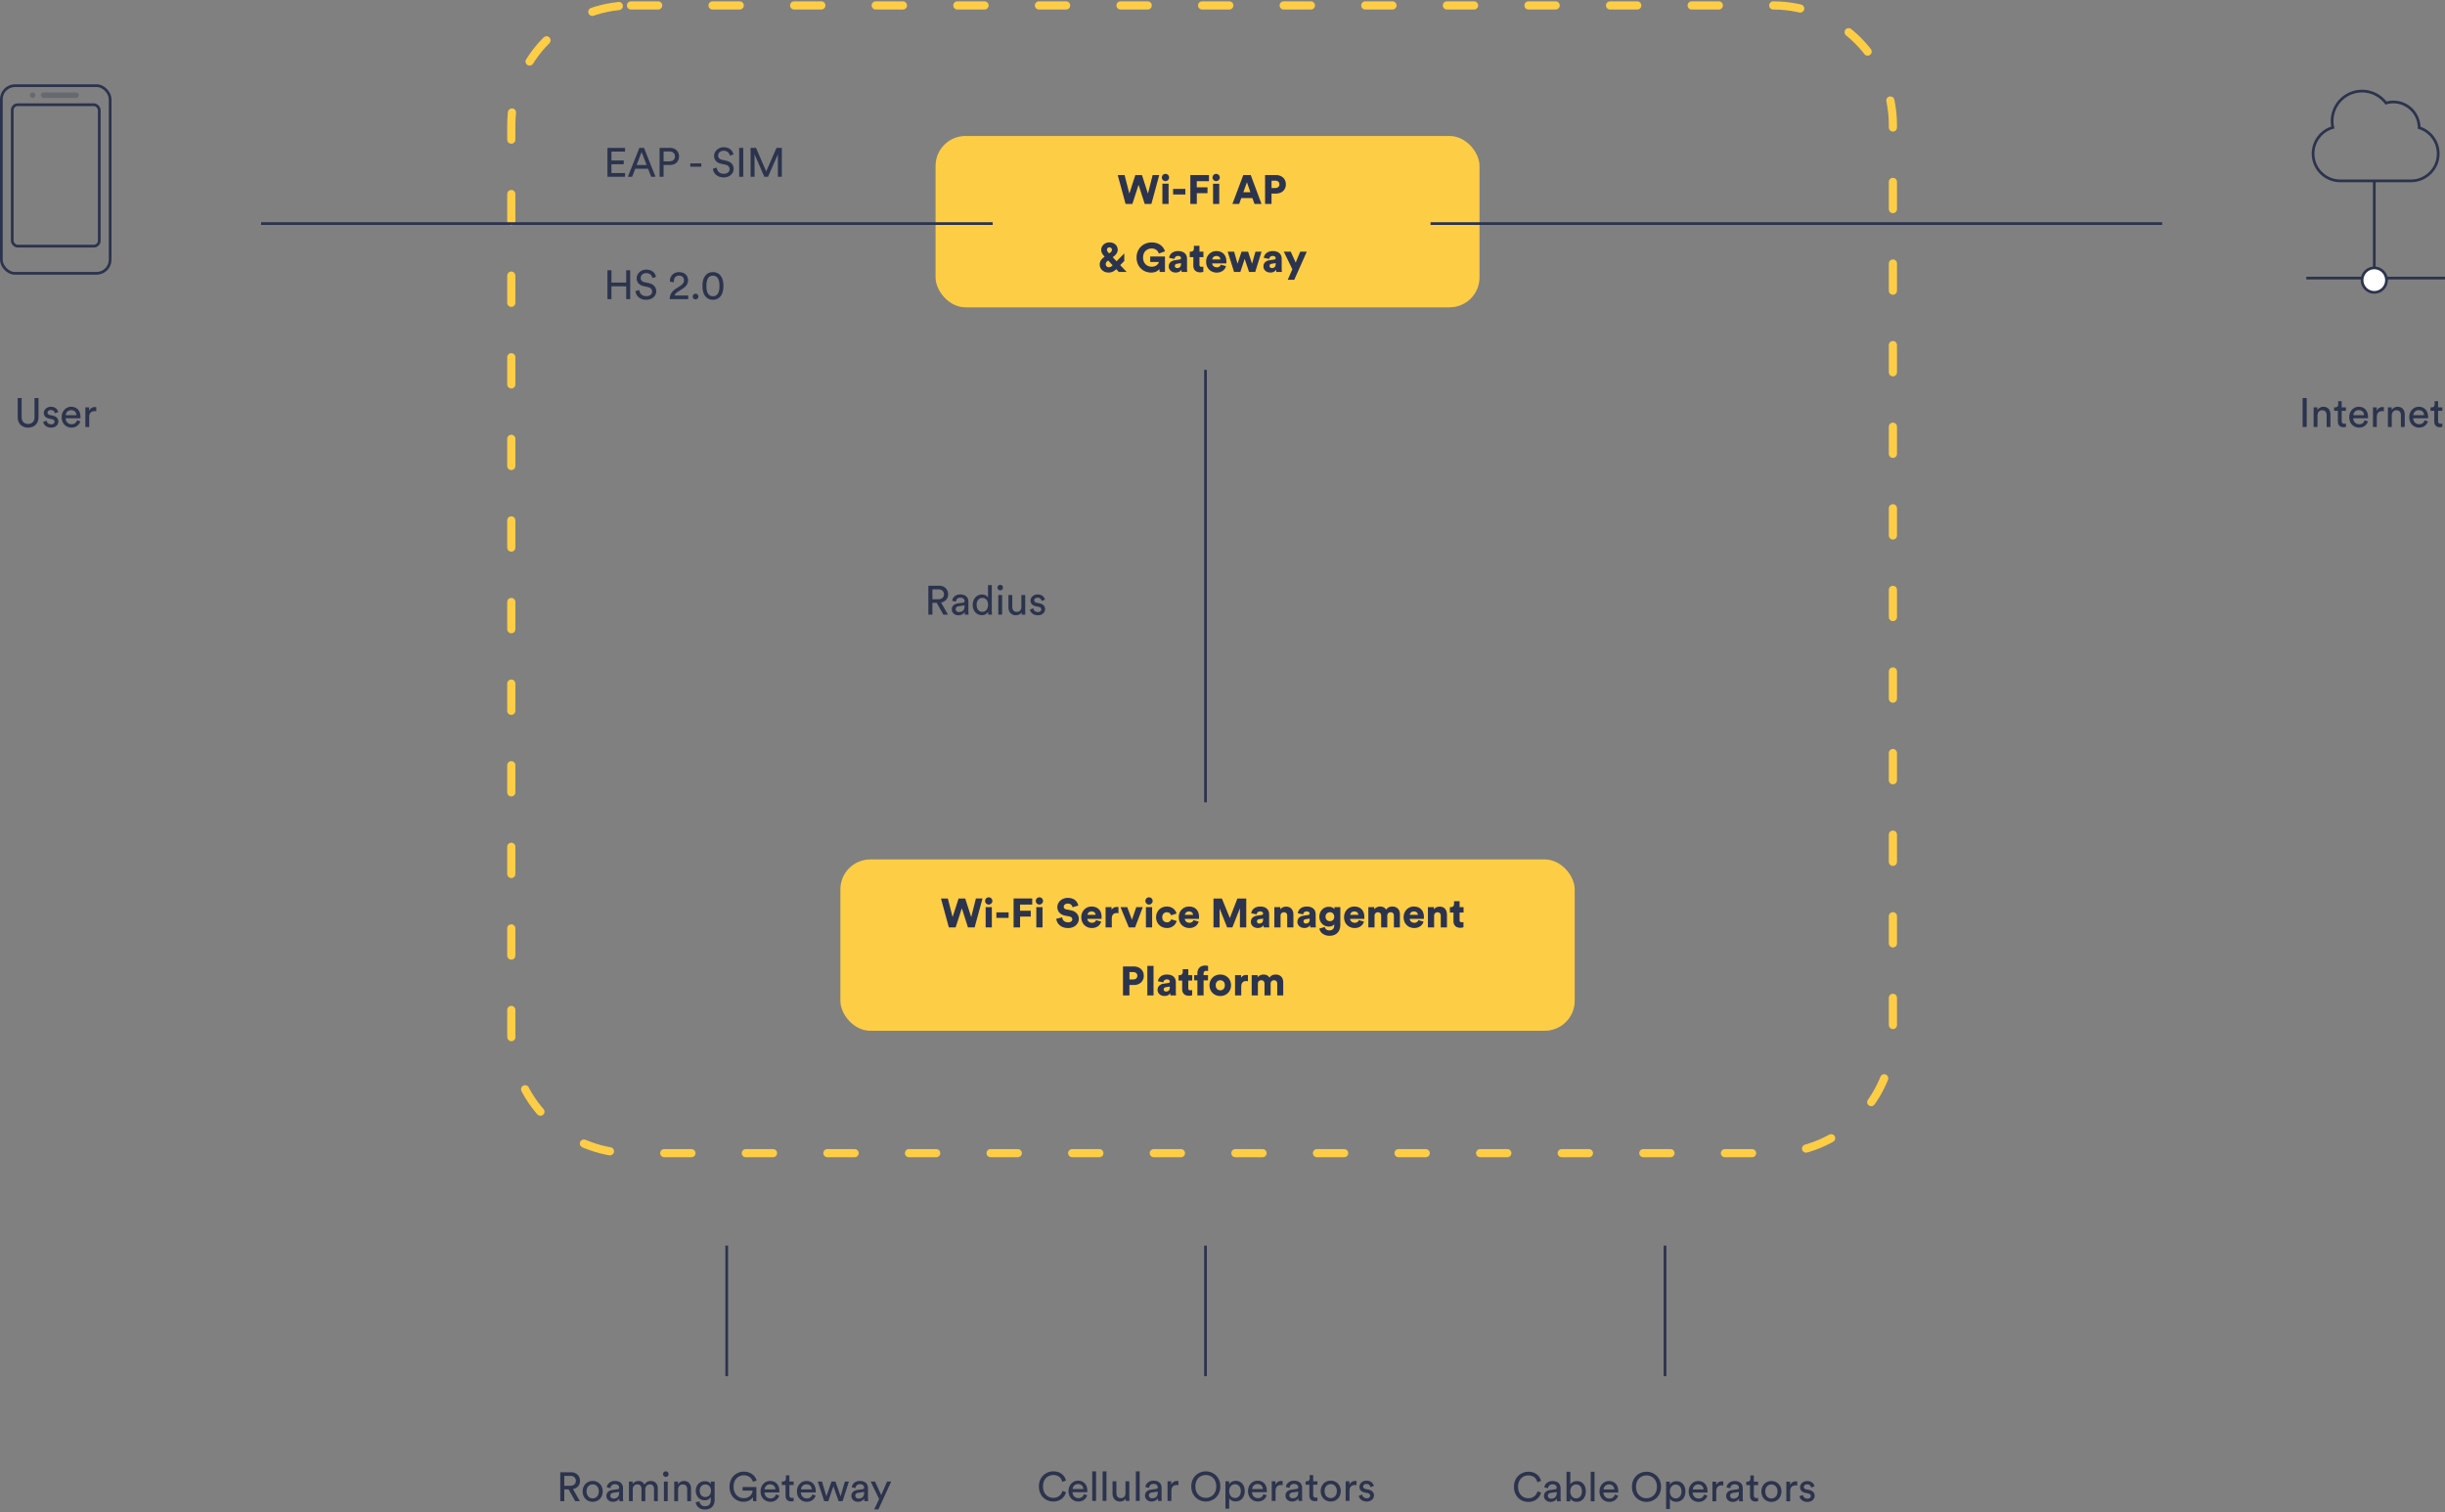 <svg xmlns="http://www.w3.org/2000/svg" width="899" height="556" viewBox="0 0 899 556">
    <rect x="0" y="0" width="899" height="556" fill="#808080" stroke="none"/>
    <g fill="none" fill-rule="evenodd" transform="translate(1 2)">
        <rect width="270" height="63" x="308" y="314" fill="#FECD46" fill-rule="nonzero" rx="11"/>
        <rect width="200" height="63" x="343" y="48" fill="#FECD46" fill-rule="nonzero" rx="11"/>
        <path fill="#2C334D" d="M228.815 63h-6.465V52.365h6.465v1.365h-4.995V57h4.53v1.38h-4.53v3.255h4.995V63zm9.615 0l-1.155-2.97h-4.71L231.44 63h-1.575l4.23-10.635h1.695L240.02 63h-1.59zm-3.525-9.105l-1.815 4.77h3.66l-1.845-4.77zm8.085 3.435h2.13c1.275 0 2.055-.705 2.055-1.8 0-1.125-.78-1.845-2.055-1.845h-2.13v3.645zm2.4 1.32h-2.4V63h-1.47V52.365h3.87c1.965 0 3.285 1.365 3.285 3.15 0 1.8-1.32 3.135-3.285 3.135zm11.475.66H252.8v-1.23h4.065v1.23zm11.805-4.53l-1.32.465c-.12-.765-.765-1.815-2.25-1.815-1.2 0-2.055.78-2.055 1.77 0 .765.465 1.35 1.365 1.545l1.59.345c1.77.39 2.76 1.5 2.76 2.985 0 1.65-1.41 3.15-3.675 3.15-2.565 0-3.78-1.65-3.975-3.165l1.41-.45c.105 1.185.945 2.28 2.55 2.28 1.47 0 2.19-.765 2.19-1.695 0-.765-.525-1.425-1.59-1.65l-1.515-.33c-1.515-.33-2.595-1.32-2.595-2.91 0-1.665 1.545-3.165 3.51-3.165 2.4 0 3.36 1.485 3.6 2.64zm3.615 8.22h-1.5V52.365h1.5V63zm14.19 0h-1.455v-8.28L281.39 63h-1.35l-3.6-8.28V63h-1.455V52.365h1.995l3.75 8.655 3.78-8.655h1.965V63zM230.72 108h-1.47v-4.725h-5.43V108h-1.47V97.365h1.47v4.545h5.43v-4.545h1.47V108zm9.48-8.22l-1.32.465c-.12-.765-.765-1.815-2.25-1.815-1.2 0-2.055.78-2.055 1.77 0 .765.465 1.35 1.365 1.545l1.59.345c1.77.39 2.76 1.5 2.76 2.985 0 1.65-1.41 3.15-3.675 3.15-2.565 0-3.78-1.65-3.975-3.165l1.41-.45c.105 1.185.945 2.28 2.55 2.28 1.47 0 2.19-.765 2.19-1.695 0-.765-.525-1.425-1.59-1.65l-1.515-.33c-1.515-.33-2.595-1.32-2.595-2.91 0-1.665 1.545-3.165 3.51-3.165 2.4 0 3.36 1.485 3.6 2.64zm6.63 1.995l-1.47-.18c-.015-.135-.015-.27-.015-.39 0-1.665 1.23-3.15 3.36-3.15 2.085 0 3.285 1.365 3.285 2.985 0 1.275-.72 2.295-1.83 3l-1.92 1.23c-.555.36-1.05.765-1.185 1.365h4.995V108h-6.81c.03-1.59.66-2.805 2.31-3.87l1.62-1.05c.915-.585 1.335-1.275 1.335-2.025 0-.885-.6-1.71-1.83-1.71-1.275 0-1.875.885-1.875 1.995 0 .135.015.285.03.435zm6.87 5.265c0-.585.45-1.05 1.035-1.05s1.05.465 1.05 1.05a1.03 1.03 0 0 1-1.05 1.035c-.585 0-1.035-.45-1.035-1.035zm5.04-3.9c0 1.485.27 2.535.855 3.15.375.39.855.63 1.545.63s1.17-.24 1.545-.63c.585-.615.855-1.665.855-3.15 0-1.485-.27-2.535-.855-3.15-.375-.39-.855-.63-1.545-.63s-1.17.24-1.545.63c-.585.615-.855 1.665-.855 3.15zm-1.455 0c0-1.335.225-2.565.87-3.525.63-.945 1.605-1.56 2.985-1.56s2.355.615 2.985 1.56c.645.96.87 2.19.87 3.525s-.225 2.565-.87 3.525c-.63.945-1.605 1.56-2.985 1.56s-2.355-.615-2.985-1.56c-.645-.96-.87-2.19-.87-3.525z"/>
        <g fill="#2C334D">
            <path d="M421.087 69.19l1.725-6.825h2.43L422.348 73h-2.445l-2.265-7.05-2.28 7.05h-2.49l-2.895-10.635h2.52l1.755 6.81 2.205-6.81h2.43l2.205 6.825zm7.59 3.81h-2.28v-7.455h2.28V73zm-2.475-9.735c0-.735.6-1.335 1.32-1.335.75 0 1.35.6 1.35 1.335s-.6 1.335-1.35 1.335c-.72 0-1.32-.6-1.32-1.335zm8.64 6.24h-4.5V67.45h4.5v2.055zM439.057 73h-2.385V62.365h6.855v2.25h-4.484v2.25h3.945v2.16h-3.93V73zm8.25 0h-2.28v-7.455h2.28V73zm-2.475-9.735c0-.735.6-1.335 1.32-1.335.75 0 1.35.6 1.35 1.335s-.6 1.335-1.35 1.335c-.72 0-1.32-.6-1.32-1.335zM460.268 73l-.766-2.16h-4.11l-.765 2.16h-2.49l4.005-10.635h2.745L462.847 73h-2.58zm-2.79-7.995l-1.306 3.675h2.58l-1.275-3.675zm9.06 2.13h1.38c.9 0 1.514-.525 1.514-1.35 0-.855-.615-1.365-1.515-1.365h-1.38v2.715zm1.62 2.04h-1.636V73h-2.37V62.365h4.005c2.16 0 3.645 1.425 3.645 3.405 0 2.01-1.485 3.405-3.645 3.405zM410.391 98l-.96-1.035c-.735.75-1.665 1.245-2.79 1.245-2.1 0-3.285-1.455-3.285-2.925 0-1.305.675-2.07 1.815-2.895l-.15-.165c-.51-.555-1.11-1.32-1.11-2.28 0-1.815 1.53-2.82 3.015-2.82 1.755 0 3.045 1.125 3.045 2.73 0 1.065-.72 1.89-1.5 2.46l-.345.255 1.425 1.5 2.835-2.895v2.79l-1.5 1.515 2.385 2.52h-2.88zm-3.69-1.74c.525 0 .975-.255 1.41-.705l-1.65-1.77-.075.06c-.495.36-.825.735-.825 1.32 0 .555.45 1.095 1.14 1.095zm-.675-6.39c0 .42.285.765.54 1.035l.255.27.42-.3c.435-.315.615-.675.615-1.02 0-.51-.405-.9-.93-.9-.45 0-.9.285-.9.915zM427.342 98h-1.92l-.15-1.08c-.465.675-1.47 1.305-2.985 1.305-2.955 0-5.385-2.175-5.385-5.535 0-3.345 2.535-5.55 5.535-5.55 3.045 0 4.455 1.8 4.92 3.285l-2.28.795c-.165-.66-.87-1.86-2.64-1.86-1.44 0-3.135.96-3.135 3.33 0 2.22 1.47 3.375 3.195 3.375 1.755 0 2.49-1.14 2.625-1.74h-3.195v-2.01h5.415V98zm1.395-2.055c0-1.32.975-2.07 2.205-2.25l1.755-.27c.405-.06.54-.255.54-.51 0-.435-.375-.81-1.095-.81-.795 0-1.23.54-1.275 1.095l-1.98-.405c.09-1.065 1.08-2.475 3.27-2.475 2.415 0 3.3 1.35 3.3 2.88v3.645c0 .585.075 1.08.09 1.155h-2.055c-.015-.06-.075-.33-.075-.84-.39.63-1.11 1.05-2.1 1.05-1.635 0-2.58-1.08-2.58-2.265zm3.135.615c.675 0 1.365-.33 1.365-1.485v-.33l-1.41.225c-.48.075-.84.3-.84.825 0 .39.255.765.885.765zm8.16-8.19v2.175h1.455v1.995h-1.455v2.79c0 .615.33.78.825.78.24 0 .465-.045.6-.075v1.89c-.09.045-.465.21-1.185.21-1.545 0-2.49-.915-2.49-2.4V92.54h-1.32v-1.995h.375c.78 0 1.155-.525 1.155-1.215v-.96h2.04zm4.71 5.01h2.985c-.03-.57-.42-1.26-1.5-1.26-.96 0-1.44.705-1.485 1.26zm3.15 1.935l1.905.54c-.36 1.29-1.545 2.37-3.435 2.37-2.055 0-3.885-1.47-3.885-3.975 0-2.4 1.785-3.93 3.72-3.93 2.31 0 3.735 1.425 3.735 3.825 0 .315-.03.66-.045.705h-5.19c.045.84.81 1.44 1.695 1.44.825 0 1.29-.39 1.5-.975zm7.605-4.77h2.415l1.455 4.425 1.245-4.425h2.235L460.537 98h-2.264l-1.62-4.815-1.59 4.815h-2.31l-2.34-7.455h2.37l1.245 4.41 1.47-4.41zm8.055 5.4c0-1.32.975-2.07 2.205-2.25l1.755-.27c.405-.06.54-.255.54-.51 0-.435-.375-.81-1.095-.81-.795 0-1.23.54-1.275 1.095l-1.98-.405c.09-1.065 1.08-2.475 3.27-2.475 2.415 0 3.3 1.35 3.3 2.88v3.645c0 .585.075 1.08.09 1.155h-2.055c-.015-.06-.075-.33-.075-.84-.39.63-1.11 1.05-2.1 1.05-1.635 0-2.58-1.08-2.58-2.265zm3.135.615c.675 0 1.365-.33 1.365-1.485v-.33l-1.41.225c-.48.075-.84.3-.84.825 0 .39.255.765.885.765zm8.205 4.305h-2.4l1.695-3.87-3.135-6.45h2.55l1.815 3.99 1.65-3.99h2.415l-4.59 10.32zM356.103 335.19l1.725-6.825h2.43L357.363 339h-2.445l-2.265-7.05-2.28 7.05h-2.49l-2.895-10.635h2.52l1.755 6.81 2.205-6.81h2.43l2.205 6.825zm7.59 3.81h-2.28v-7.455h2.28V339zm-2.475-9.735c0-.735.6-1.335 1.32-1.335.75 0 1.35.6 1.35 1.335s-.6 1.335-1.35 1.335c-.72 0-1.32-.6-1.32-1.335zm8.64 6.24h-4.5v-2.055h4.5v2.055zm4.214 3.495h-2.385v-10.635h6.855v2.25h-4.485v2.25h3.945v2.16h-3.93V339zm8.25 0h-2.28v-7.455h2.28V339zm-2.475-9.735c0-.735.6-1.335 1.32-1.335.75 0 1.35.6 1.35 1.335s-.6 1.335-1.35 1.335c-.72 0-1.32-.6-1.32-1.335zm15.63 1.71l-2.13.6c-.075-.495-.48-1.335-1.77-1.335-.885 0-1.455.555-1.455 1.14 0 .51.315.885 1.05 1.02l1.425.27c2.025.375 3.075 1.68 3.075 3.195 0 1.665-1.395 3.36-3.93 3.36-2.94 0-4.2-1.905-4.35-3.405l2.175-.525c.09.975.75 1.83 2.205 1.83.93 0 1.5-.45 1.5-1.11 0-.54-.435-.93-1.14-1.065l-1.455-.27c-1.8-.345-2.895-1.545-2.895-3.12 0-2.01 1.77-3.42 3.81-3.42 2.655 0 3.66 1.59 3.885 2.835zm3.375 3.405h2.985c-.03-.57-.42-1.26-1.5-1.26-.96 0-1.44.705-1.485 1.26zm3.15 1.935l1.905.54c-.36 1.29-1.545 2.37-3.435 2.37-2.055 0-3.885-1.47-3.885-3.975 0-2.4 1.785-3.93 3.72-3.93 2.31 0 3.735 1.425 3.735 3.825 0 .315-.03.66-.045.705h-5.19c.045.84.81 1.44 1.695 1.44.825 0 1.29-.39 1.5-.975zm8.25-4.77v2.25a3.094 3.094 0 0 0-.72-.075c-.915 0-1.74.54-1.74 2.025V339h-2.28v-7.455h2.205v1.005c.39-.84 1.335-1.08 1.935-1.08.225 0 .45.03.6.075zm8.94 0L416.357 339h-2.295l-3.06-7.455h2.475l1.725 4.635 1.59-4.635h2.4zm3.435 7.455h-2.28v-7.455h2.28V339zm-2.475-9.735c0-.735.6-1.335 1.32-1.335.75 0 1.35.6 1.35 1.335s-.6 1.335-1.35 1.335c-.72 0-1.32-.6-1.32-1.335zm7.905 4.155c-.945 0-1.71.66-1.71 1.86 0 1.185.795 1.845 1.74 1.845.885 0 1.38-.555 1.545-1.11l2.01.615c-.33 1.305-1.56 2.595-3.555 2.595-2.22 0-4.005-1.635-4.005-3.945 0-2.325 1.74-3.96 3.93-3.96 2.055 0 3.255 1.26 3.585 2.595l-2.04.615c-.165-.57-.615-1.11-1.5-1.11zm6.63.96h2.985c-.03-.57-.42-1.26-1.5-1.26-.96 0-1.44.705-1.485 1.26zm3.15 1.935l1.905.54c-.36 1.29-1.545 2.37-3.435 2.37-2.055 0-3.885-1.47-3.885-3.975 0-2.4 1.785-3.93 3.72-3.93 2.31 0 3.735 1.425 3.735 3.825 0 .315-.03.66-.045.705h-5.19c.045.84.81 1.44 1.695 1.44.825 0 1.29-.39 1.5-.975zM457.232 339h-2.325v-7.05l-2.775 7.05h-1.92l-2.775-6.96V339h-2.25v-10.635h3.09l2.925 7.185 2.775-7.185h3.255V339zm1.695-2.055c0-1.32.975-2.07 2.205-2.25l1.755-.27c.405-.06.54-.255.54-.51 0-.435-.375-.81-1.095-.81-.795 0-1.23.54-1.275 1.095l-1.98-.405c.09-1.065 1.08-2.475 3.27-2.475 2.415 0 3.3 1.35 3.3 2.88v3.645c0 .585.075 1.08.09 1.155h-2.055c-.015-.06-.075-.33-.075-.84-.39.63-1.11 1.05-2.1 1.05-1.635 0-2.58-1.08-2.58-2.265zm3.135.615c.675 0 1.365-.33 1.365-1.485v-.33l-1.41.225c-.48.075-.84.3-.84.825 0 .39.255.765.885.765zm7.785-2.835V339h-2.28v-7.455h2.205v.855c.405-.705 1.32-1.05 2.085-1.05 1.875 0 2.715 1.335 2.715 2.97V339h-2.28v-4.29c0-.735-.39-1.29-1.215-1.29-.75 0-1.23.555-1.23 1.305zm6.195 2.22c0-1.32.975-2.07 2.205-2.25l1.755-.27c.405-.06.54-.255.54-.51 0-.435-.375-.81-1.095-.81-.795 0-1.23.54-1.275 1.095l-1.98-.405c.09-1.065 1.08-2.475 3.27-2.475 2.415 0 3.3 1.35 3.3 2.88v3.645c0 .585.075 1.08.09 1.155h-2.055c-.015-.06-.075-.33-.075-.84-.39.63-1.11 1.05-2.1 1.05-1.635 0-2.58-1.08-2.58-2.265zm3.135.615c.675 0 1.365-.33 1.365-1.485v-.33l-1.41.225c-.48.075-.84.3-.84.825 0 .39.255.765.885.765zm4.935 1.86l2.01-.57c.15.72.75 1.245 1.605 1.245 1.14 0 1.845-.555 1.845-1.905v-.345c-.27.405-.915.84-1.995.84-1.98 0-3.465-1.56-3.465-3.63 0-1.965 1.425-3.645 3.465-3.645 1.215 0 1.86.54 2.07.93v-.795h2.175v6.525c0 2.145-1.2 4.005-3.99 4.005-2.145 0-3.51-1.32-3.72-2.655zm3.885-2.715c.93 0 1.59-.63 1.59-1.65s-.735-1.65-1.59-1.65c-.855 0-1.605.63-1.605 1.65s.69 1.65 1.605 1.65zm7.47-2.325h2.985c-.03-.57-.42-1.26-1.5-1.26-.96 0-1.44.705-1.485 1.26zm3.15 1.935l1.905.54c-.36 1.29-1.545 2.37-3.435 2.37-2.055 0-3.885-1.47-3.885-3.975 0-2.4 1.785-3.93 3.72-3.93 2.31 0 3.735 1.425 3.735 3.825 0 .315-.03.66-.045.705h-5.19c.045.84.81 1.44 1.695 1.44.825 0 1.29-.39 1.5-.975zm5.79 2.685h-2.28v-7.455h2.175v.855c.375-.66 1.335-1.08 2.145-1.08 1.065 0 1.83.435 2.205 1.17.585-.84 1.305-1.17 2.31-1.17 1.41 0 2.76.825 2.76 2.85V339h-2.205v-4.32c0-.705-.375-1.26-1.185-1.26s-1.245.615-1.245 1.275V339h-2.25v-4.32c0-.705-.375-1.26-1.2-1.26-.795 0-1.23.615-1.23 1.29V339zm12.96-4.62h2.985c-.03-.57-.42-1.26-1.5-1.26-.96 0-1.44.705-1.485 1.26zm3.15 1.935l1.905.54c-.36 1.29-1.545 2.37-3.435 2.37-2.055 0-3.885-1.47-3.885-3.975 0-2.4 1.785-3.93 3.72-3.93 2.31 0 3.735 1.425 3.735 3.825 0 .315-.03.66-.045.705h-5.19c.045.84.81 1.44 1.695 1.44.825 0 1.29-.39 1.5-.975zm5.79-1.59V339h-2.28v-7.455h2.205v.855c.405-.705 1.32-1.05 2.085-1.05 1.875 0 2.715 1.335 2.715 2.97V339h-2.28v-4.29c0-.735-.39-1.29-1.215-1.29-.75 0-1.23.555-1.23 1.305zm9.375-5.355v2.175h1.455v1.995h-1.455v2.79c0 .615.33.78.825.78.24 0 .465-.045.6-.075v1.89c-.09.045-.464.21-1.184.21-1.546 0-2.49-.915-2.49-2.4v-3.195h-1.32v-1.995h.374c.78 0 1.155-.525 1.155-1.215v-.96h2.04zm-121.387 28.765h1.38c.9 0 1.515-.525 1.515-1.35 0-.855-.615-1.365-1.515-1.365h-1.38v2.715zm1.62 2.04h-1.635V364h-2.37v-10.635h4.005c2.16 0 3.645 1.425 3.645 3.405 0 2.01-1.485 3.405-3.645 3.405zm7.23 3.825h-2.28v-10.86h2.28V364zm1.485-2.055c0-1.32.975-2.07 2.205-2.25l1.755-.27c.405-.06.54-.255.54-.51 0-.435-.375-.81-1.095-.81-.795 0-1.23.54-1.275 1.095l-1.98-.405c.09-1.065 1.08-2.475 3.27-2.475 2.415 0 3.3 1.35 3.3 2.88v3.645c0 .585.075 1.08.09 1.155h-2.055c-.015-.06-.075-.33-.075-.84-.39.63-1.11 1.05-2.1 1.05-1.635 0-2.58-1.08-2.58-2.265zm3.135.615c.675 0 1.365-.33 1.365-1.485v-.33l-1.41.225c-.48.075-.84.3-.84.825 0 .39.255.765.885.765zm8.16-8.19v2.175h1.455v1.995h-1.455v2.79c0 .615.33.78.825.78.24 0 .465-.045.6-.075v1.89c-.09.045-.465.21-1.185.21-1.545 0-2.49-.915-2.49-2.4v-3.195h-1.32v-1.995h.375c.78 0 1.155-.525 1.155-1.215v-.96h2.04zm7.245 4.095h-1.62V364h-2.28v-5.535h-1.185v-1.92h1.185v-.645c0-1.71 1.035-2.88 2.85-2.88.465 0 .87.06 1.08.165v1.86a2.558 2.558 0 0 0-.675-.075c-.405 0-.975.18-.975 1.005v.57h1.62v1.92zm4.515 3.66c.87 0 1.68-.6 1.68-1.86 0-1.26-.81-1.845-1.68-1.845-.855 0-1.68.585-1.68 1.845 0 1.245.825 1.86 1.68 1.86zm0-5.805c2.235 0 3.96 1.635 3.96 3.945 0 2.31-1.725 3.96-3.96 3.96-2.22 0-3.96-1.65-3.96-3.96s1.74-3.945 3.96-3.945zm10.17.225v2.25a3.094 3.094 0 0 0-.72-.075c-.915 0-1.74.54-1.74 2.025V364h-2.28v-7.455h2.205v1.005c.39-.84 1.335-1.08 1.935-1.08.225 0 .45.03.6.075zm3.66 7.455h-2.28v-7.455h2.175v.855c.375-.66 1.335-1.08 2.145-1.08 1.065 0 1.83.435 2.205 1.17.585-.84 1.305-1.17 2.31-1.17 1.41 0 2.76.825 2.76 2.85V364h-2.205v-4.32c0-.705-.375-1.26-1.185-1.26s-1.245.615-1.245 1.275V364h-2.25v-4.32c0-.705-.375-1.26-1.2-1.26-.795 0-1.23.615-1.23 1.29V364z"/>
        </g>
        <path fill="#2C334D" d="M345.855 224l-2.43-4.35h-1.59V224h-1.485v-10.635h4.005c2.01 0 3.255 1.41 3.255 3.165 0 1.53-.975 2.715-2.58 3.015l2.535 4.455h-1.71zm-4.02-5.67h2.25c1.2 0 2.01-.705 2.01-1.8 0-1.125-.81-1.845-2.01-1.845h-2.25v3.645zm7.125 3.735c0-1.29.945-2.01 2.19-2.19l1.95-.285c.435-.06.555-.285.555-.54 0-.705-.465-1.29-1.56-1.29-.99 0-1.545.615-1.635 1.455l-1.35-.315c.15-1.38 1.395-2.34 2.955-2.34 2.16 0 3 1.23 3 2.64v3.615c0 .63.06 1.005.09 1.185h-1.38c-.03-.18-.075-.45-.075-.975-.315.51-1.035 1.2-2.325 1.2-1.47 0-2.415-1.02-2.415-2.16zm2.61.975c1.155 0 2.085-.555 2.085-2.13v-.33l-2.205.33c-.6.09-1.05.435-1.05 1.08 0 .54.45 1.05 1.17 1.05zm6.525-2.67c0 1.485.765 2.58 2.115 2.58 1.29 0 2.085-1.125 2.085-2.61 0-1.485-.78-2.505-2.07-2.505-1.29 0-2.13 1.05-2.13 2.535zm4.215 2.655v-.12c-.345.69-1.11 1.29-2.235 1.29-2.115 0-3.42-1.68-3.42-3.825 0-2.04 1.38-3.78 3.42-3.78 1.275 0 1.965.63 2.205 1.215v-4.665h1.395v9.525c0 .69.06 1.215.075 1.335h-1.365a6.043 6.043 0 0 1-.075-.975zm5.16.975h-1.395v-7.215h1.395V224zm-1.71-9.945c0-.57.45-1.02 1.005-1.02.57 0 1.02.45 1.02 1.02 0 .555-.45 1.005-1.02 1.005-.555 0-1.005-.45-1.005-1.005zm8.865 9.075c-.39.75-1.29 1.095-2.13 1.095-1.68 0-2.7-1.26-2.7-2.895v-4.545h1.41v4.335c0 .99.45 1.86 1.635 1.86 1.14 0 1.71-.75 1.71-1.845v-4.35h1.41v5.88c0 .57.045 1.08.075 1.335h-1.35c-.03-.165-.06-.57-.06-.87zm3.06-1.005l1.275-.45c.09.75.66 1.35 1.68 1.35.795 0 1.23-.45 1.23-.96 0-.45-.33-.795-.93-.93l-1.23-.27c-1.125-.24-1.8-1.005-1.8-2.025 0-1.23 1.155-2.28 2.565-2.28 1.98 0 2.595 1.29 2.745 1.935l-1.245.465c-.06-.375-.36-1.2-1.5-1.2-.72 0-1.2.465-1.2.96 0 .435.27.75.825.87l1.17.255c1.305.285 1.995 1.08 1.995 2.145 0 1.02-.855 2.235-2.64 2.235-1.98 0-2.82-1.275-2.94-2.1z"/>
        <path fill-rule="nonzero" stroke="#2C334D" stroke-linecap="square" d="M442.25 292.5v-158M442.25 503.5v-47M266.208 503.5v-47M611.208 503.5v-47"/>
        <path fill="#2C334D" d="M210.505 549.965l-2.43-4.35h-1.59v4.35H205V539.33h4.005c2.01 0 3.255 1.41 3.255 3.165 0 1.53-.975 2.715-2.58 3.015l2.535 4.455h-1.71zm-4.02-5.67h2.25c1.2 0 2.01-.705 2.01-1.8 0-1.125-.81-1.845-2.01-1.845h-2.25v3.645zm10.44 4.635c1.2 0 2.25-.9 2.25-2.58 0-1.665-1.05-2.565-2.25-2.565s-2.25.9-2.25 2.565c0 1.68 1.05 2.58 2.25 2.58zm0-6.405c2.16 0 3.69 1.635 3.69 3.825 0 2.205-1.53 3.84-3.69 3.84s-3.69-1.635-3.69-3.84c0-2.19 1.53-3.825 3.69-3.825zm5.04 5.505c0-1.29.945-2.01 2.19-2.19l1.95-.285c.435-.06.555-.285.555-.54 0-.705-.465-1.29-1.56-1.29-.99 0-1.545.615-1.635 1.455l-1.35-.315c.15-1.38 1.395-2.34 2.955-2.34 2.16 0 3 1.23 3 2.64v3.615c0 .63.06 1.005.09 1.185h-1.38c-.03-.18-.075-.45-.075-.975-.315.51-1.035 1.2-2.325 1.2-1.47 0-2.415-1.02-2.415-2.16zm2.61.975c1.155 0 2.085-.555 2.085-2.13v-.33l-2.205.33c-.6.09-1.05.435-1.05 1.08 0 .54.45 1.05 1.17 1.05zm7.08.96h-1.395v-7.215h1.35v.96c.45-.795 1.35-1.17 2.19-1.17.9 0 1.77.435 2.16 1.365.57-1.035 1.5-1.365 2.415-1.365 1.26 0 2.49.855 2.49 2.745v4.68h-1.395v-4.53c0-.945-.465-1.65-1.53-1.65-.99 0-1.665.78-1.665 1.815v4.365h-1.41v-4.53c0-.93-.45-1.65-1.53-1.65-1.005 0-1.68.75-1.68 1.83v4.35zm12.855 0h-1.395v-7.215h1.395v7.215zm-1.71-9.945c0-.57.45-1.02 1.005-1.02.57 0 1.02.45 1.02 1.02 0 .555-.45 1.005-1.02 1.005-.555 0-1.005-.45-1.005-1.005zm5.52 5.775v4.17h-1.41v-7.215h1.38v1.035c.525-.9 1.38-1.245 2.22-1.245 1.725 0 2.58 1.245 2.58 2.85v4.575h-1.41v-4.335c0-1.005-.42-1.815-1.68-1.815-1.11 0-1.68.885-1.68 1.98zm6.495 4.56l1.365-.315c.105 1.005.87 1.77 1.965 1.77 1.515 0 2.205-.78 2.205-2.34v-1.035c-.345.66-1.125 1.185-2.205 1.185-1.92 0-3.315-1.455-3.315-3.495 0-1.95 1.335-3.51 3.315-3.51 1.11 0 1.86.42 2.22 1.14v-1.005h1.395v6.675c0 1.83-.9 3.615-3.615 3.615-1.8 0-3.15-1.14-3.33-2.685zm3.54-1.92c1.215 0 2.055-.915 2.055-2.31s-.84-2.31-2.055-2.31c-1.245 0-2.085.915-2.085 2.31 0 1.41.81 2.31 2.085 2.31zm18.765 1.53h-1.185l-.135-1.5c-.465.84-1.62 1.725-3.405 1.725-2.67 0-5.16-1.95-5.16-5.55 0-3.6 2.64-5.535 5.265-5.535 2.31 0 4.095 1.29 4.71 3.21l-1.335.57c-.48-1.53-1.725-2.43-3.375-2.43-1.905 0-3.765 1.365-3.765 4.185 0 2.82 1.8 4.215 3.705 4.215 2.37 0 3.225-1.68 3.285-2.775h-3.69v-1.32h5.085v5.205zm3.03-4.35h3.945c-.03-1.035-.705-1.845-1.98-1.845-1.185 0-1.905.915-1.965 1.845zm4.155 1.875l1.215.42c-.405 1.275-1.56 2.28-3.24 2.28-1.935 0-3.63-1.41-3.63-3.855 0-2.265 1.635-3.81 3.45-3.81 2.22 0 3.465 1.53 3.465 3.78 0 .18-.015.36-.03.45h-5.43c.03 1.29.96 2.19 2.175 2.19 1.17 0 1.755-.645 2.025-1.455zm4.95-7.02v2.28h1.56v1.275h-1.56v3.75c0 .66.27.99 1.005.99.18 0 .435-.03.555-.06v1.2c-.12.045-.48.135-.96.135-1.23 0-2.01-.75-2.01-2.055v-3.96h-1.38v-1.275h.39c.78 0 1.11-.48 1.11-1.11v-1.17h1.29zm4.275 5.145h3.945c-.03-1.035-.705-1.845-1.98-1.845-1.185 0-1.905.915-1.965 1.845zm4.155 1.875l1.215.42c-.405 1.275-1.56 2.28-3.24 2.28-1.935 0-3.63-1.41-3.63-3.855 0-2.265 1.635-3.81 3.45-3.81 2.22 0 3.465 1.53 3.465 3.78 0 .18-.015.36-.03.45h-5.43c.03 1.29.96 2.19 2.175 2.19 1.17 0 1.755-.645 2.025-1.455zm7.05-4.74h1.455l1.875 5.43 1.59-5.43h1.485l-2.34 7.215h-1.455l-1.92-5.49-1.875 5.49h-1.485l-2.37-7.215h1.545l1.62 5.43 1.875-5.43zm7.305 5.28c0-1.29.945-2.01 2.19-2.19l1.95-.285c.435-.06.555-.285.555-.54 0-.705-.465-1.29-1.56-1.29-.99 0-1.545.615-1.635 1.455l-1.35-.315c.15-1.38 1.395-2.34 2.955-2.34 2.16 0 3 1.23 3 2.64v3.615c0 .63.06 1.005.09 1.185h-1.38c-.03-.18-.075-.45-.075-.975-.315.51-1.035 1.2-2.325 1.2-1.47 0-2.415-1.02-2.415-2.16zm2.61.975c1.155 0 2.085-.555 2.085-2.13v-.33l-2.205.33c-.6.09-1.05.435-1.05 1.08 0 .54.45 1.05 1.17 1.05zm7.335 3.975h-1.545l1.8-3.81-3.105-6.42h1.62l2.25 4.98 2.16-4.98h1.515l-4.695 10.23zM386.28 550.085c-2.745 0-5.28-1.995-5.28-5.55 0-3.555 2.64-5.535 5.28-5.535 2.43 0 4.14 1.32 4.68 3.375l-1.365.48c-.405-1.605-1.575-2.505-3.315-2.505-1.935 0-3.78 1.41-3.78 4.185 0 2.775 1.845 4.2 3.78 4.2 1.815 0 2.955-1.095 3.39-2.55l1.305.48c-.57 1.995-2.25 3.42-4.695 3.42zm7.11-4.575h3.945c-.03-1.035-.705-1.845-1.98-1.845-1.185 0-1.905.915-1.965 1.845zm4.155 1.875l1.215.42c-.405 1.275-1.56 2.28-3.24 2.28-1.935 0-3.63-1.41-3.63-3.855 0-2.265 1.635-3.81 3.45-3.81 2.22 0 3.465 1.53 3.465 3.78 0 .18-.015.36-.03.45h-5.43c.03 1.29.96 2.19 2.175 2.19 1.17 0 1.755-.645 2.025-1.455zm4.47 2.475h-1.41V539h1.41v10.86zm3.81 0h-1.41V539h1.41v10.86zm7.08-.87c-.39.75-1.29 1.095-2.13 1.095-1.68 0-2.7-1.26-2.7-2.895v-4.545h1.41v4.335c0 .99.45 1.86 1.635 1.86 1.14 0 1.71-.75 1.71-1.845v-4.35h1.41v5.88c0 .57.045 1.08.075 1.335h-1.35c-.03-.165-.06-.57-.06-.87zm5.145.87h-1.41V539h1.41v10.86zm1.95-1.935c0-1.29.945-2.01 2.19-2.19l1.95-.285c.435-.06.555-.285.555-.54 0-.705-.465-1.29-1.56-1.29-.99 0-1.545.615-1.635 1.455l-1.35-.315c.15-1.38 1.395-2.34 2.955-2.34 2.16 0 3 1.23 3 2.64v3.615c0 .63.06 1.005.09 1.185h-1.38c-.03-.18-.075-.45-.075-.975-.315.51-1.035 1.2-2.325 1.2-1.47 0-2.415-1.02-2.415-2.16zm2.61.975c1.155 0 2.085-.555 2.085-2.13v-.33l-2.205.33c-.6.09-1.05.435-1.05 1.08 0 .54.45 1.05 1.17 1.05zm9.69-6.33v1.5a4.4 4.4 0 0 0-.615-.045c-1.185 0-1.98.63-1.98 2.22v3.615h-1.41v-7.215h1.38v1.26c.525-1.11 1.425-1.38 2.16-1.38.195 0 .39.03.465.045zm6.225 1.965c0 2.775 1.86 4.2 3.84 4.2 1.98 0 3.84-1.425 3.84-4.2 0-2.775-1.86-4.185-3.84-4.185-1.98 0-3.84 1.41-3.84 4.185zm-1.5 0c0-3.555 2.67-5.535 5.34-5.535s5.34 1.98 5.34 5.535-2.67 5.55-5.34 5.55-5.34-1.995-5.34-5.55zm13.95 8.175h-1.395v-10.065h1.365v1.125c.39-.72 1.245-1.29 2.415-1.29 2.16 0 3.315 1.665 3.315 3.765 0 2.145-1.245 3.81-3.36 3.81-1.11 0-1.95-.525-2.34-1.17v3.825zm4.26-6.465c0-1.44-.81-2.52-2.13-2.52-1.29 0-2.145 1.08-2.145 2.52 0 1.485.855 2.55 2.145 2.55 1.305 0 2.13-1.065 2.13-2.55zm4.155-.735h3.945c-.03-1.035-.705-1.845-1.98-1.845-1.185 0-1.905.915-1.965 1.845zm4.155 1.875l1.215.42c-.405 1.275-1.56 2.28-3.24 2.28-1.935 0-3.63-1.41-3.63-3.855 0-2.265 1.635-3.81 3.45-3.81 2.22 0 3.465 1.53 3.465 3.78 0 .18-.015.36-.03.45h-5.43c.03 1.29.96 2.19 2.175 2.19 1.17 0 1.755-.645 2.025-1.455zm7.065-4.815v1.5a4.4 4.4 0 0 0-.615-.045c-1.185 0-1.98.63-1.98 2.22v3.615h-1.41v-7.215h1.38v1.26c.525-1.11 1.425-1.38 2.16-1.38.195 0 .39.03.465.045zm1.05 5.355c0-1.29.945-2.01 2.19-2.19l1.95-.285c.435-.06.555-.285.555-.54 0-.705-.465-1.29-1.56-1.29-.99 0-1.545.615-1.635 1.455l-1.35-.315c.15-1.38 1.395-2.34 2.955-2.34 2.16 0 3 1.23 3 2.64v3.615c0 .63.06 1.005.09 1.185h-1.38c-.03-.18-.075-.45-.075-.975-.315.51-1.035 1.2-2.325 1.2-1.47 0-2.415-1.02-2.415-2.16zm2.61.975c1.155 0 2.085-.555 2.085-2.13v-.33l-2.205.33c-.6.09-1.05.435-1.05 1.08 0 .54.45 1.05 1.17 1.05zm7.575-8.535v2.28h1.56v1.275h-1.56v3.75c0 .66.27.99 1.005.99.18 0 .435-.03.555-.06v1.2c-.12.045-.48.135-.96.135-1.23 0-2.01-.75-2.01-2.055v-3.96h-1.38v-1.275h.39c.78 0 1.11-.48 1.11-1.11v-1.17h1.29zm6.45 8.46c1.2 0 2.25-.9 2.25-2.58 0-1.665-1.05-2.565-2.25-2.565s-2.25.9-2.25 2.565c0 1.68 1.05 2.58 2.25 2.58zm0-6.405c2.16 0 3.69 1.635 3.69 3.825 0 2.205-1.53 3.84-3.69 3.84s-3.69-1.635-3.69-3.84c0-2.19 1.53-3.825 3.69-3.825zm9.495.15v1.5a4.4 4.4 0 0 0-.615-.045c-1.185 0-1.98.63-1.98 2.22v3.615h-1.41v-7.215h1.38v1.26c.525-1.11 1.425-1.38 2.16-1.38.195 0 .39.03.465.045zm.825 5.415l1.275-.45c.09.75.66 1.35 1.68 1.35.795 0 1.23-.45 1.23-.96 0-.45-.33-.795-.93-.93l-1.23-.27c-1.125-.24-1.8-1.005-1.8-2.025 0-1.23 1.155-2.28 2.565-2.28 1.98 0 2.595 1.29 2.745 1.935l-1.245.465c-.06-.375-.36-1.2-1.5-1.2-.72 0-1.2.465-1.2.96 0 .435.27.75.825.87l1.17.255c1.305.285 1.995 1.08 1.995 2.145 0 1.02-.855 2.235-2.64 2.235-1.98 0-2.82-1.275-2.94-2.1zM560.955 550.225c-2.745 0-5.28-1.995-5.28-5.55 0-3.555 2.64-5.535 5.28-5.535 2.43 0 4.14 1.32 4.68 3.375l-1.365.48c-.405-1.605-1.575-2.505-3.315-2.505-1.935 0-3.78 1.41-3.78 4.185 0 2.775 1.845 4.2 3.78 4.2 1.815 0 2.955-1.095 3.39-2.55l1.305.48c-.57 1.995-2.25 3.42-4.695 3.42zm5.745-2.16c0-1.29.945-2.01 2.19-2.19l1.95-.285c.435-.06.555-.285.555-.54 0-.705-.465-1.29-1.56-1.29-.99 0-1.545.615-1.635 1.455l-1.35-.315c.15-1.38 1.395-2.34 2.955-2.34 2.16 0 3 1.23 3 2.64v3.615c0 .63.06 1.005.09 1.185h-1.38c-.03-.18-.075-.45-.075-.975-.315.51-1.035 1.2-2.325 1.2-1.47 0-2.415-1.02-2.415-2.16zm2.61.975c1.155 0 2.085-.555 2.085-2.13v-.33l-2.205.33c-.6.09-1.05.435-1.05 1.08 0 .54.45 1.05 1.17 1.05zm7.08.96h-1.395v-10.86h1.395v4.665c.345-.645 1.185-1.23 2.385-1.23 2.19 0 3.315 1.68 3.315 3.78 0 2.145-1.215 3.84-3.36 3.84-1.065 0-1.89-.465-2.34-1.245V550zm4.26-3.645c0-1.56-.825-2.535-2.13-2.535-1.245 0-2.145.975-2.145 2.535s.9 2.58 2.145 2.58c1.29 0 2.13-1.02 2.13-2.58zM585.3 550h-1.41v-10.86h1.41V550zm3.315-4.35h3.945c-.03-1.035-.705-1.845-1.98-1.845-1.185 0-1.905.915-1.965 1.845zm4.155 1.875l1.215.42c-.405 1.275-1.56 2.28-3.24 2.28-1.935 0-3.63-1.41-3.63-3.855 0-2.265 1.635-3.81 3.45-3.81 2.22 0 3.465 1.53 3.465 3.78 0 .18-.015.36-.03.45h-5.43c.03 1.29.96 2.19 2.175 2.19 1.17 0 1.755-.645 2.025-1.455zm7.785-2.85c0 2.775 1.86 4.2 3.84 4.2 1.98 0 3.84-1.425 3.84-4.2 0-2.775-1.86-4.185-3.84-4.185-1.98 0-3.84 1.41-3.84 4.185zm-1.5 0c0-3.555 2.67-5.535 5.34-5.535s5.34 1.98 5.34 5.535-2.67 5.55-5.34 5.55-5.34-1.995-5.34-5.55zm13.95 8.175h-1.395v-10.065h1.365v1.125c.39-.72 1.245-1.29 2.415-1.29 2.16 0 3.315 1.665 3.315 3.765 0 2.145-1.245 3.81-3.36 3.81-1.11 0-1.95-.525-2.34-1.17v3.825zm4.26-6.465c0-1.44-.81-2.52-2.13-2.52-1.29 0-2.145 1.08-2.145 2.52 0 1.485.855 2.55 2.145 2.55 1.305 0 2.13-1.065 2.13-2.55zm4.155-.735h3.945c-.03-1.035-.705-1.845-1.98-1.845-1.185 0-1.905.915-1.965 1.845zm4.155 1.875l1.215.42c-.405 1.275-1.56 2.28-3.24 2.28-1.935 0-3.63-1.41-3.63-3.855 0-2.265 1.635-3.81 3.45-3.81 2.22 0 3.465 1.53 3.465 3.78 0 .18-.015.36-.03.45h-5.43c.03 1.29.96 2.19 2.175 2.19 1.17 0 1.755-.645 2.025-1.455zm7.065-4.815v1.5a4.4 4.4 0 0 0-.615-.045c-1.185 0-1.98.63-1.98 2.22V550h-1.41v-7.215h1.38v1.26c.525-1.11 1.425-1.38 2.16-1.38.195 0 .39.03.465.045zm1.05 5.355c0-1.29.945-2.01 2.19-2.19l1.95-.285c.435-.06.555-.285.555-.54 0-.705-.465-1.29-1.56-1.29-.99 0-1.545.615-1.635 1.455l-1.35-.315c.15-1.38 1.395-2.34 2.955-2.34 2.16 0 3 1.23 3 2.64v3.615c0 .63.06 1.005.09 1.185h-1.38c-.03-.18-.075-.45-.075-.975-.315.51-1.035 1.2-2.325 1.2-1.47 0-2.415-1.02-2.415-2.16zm2.61.975c1.155 0 2.085-.555 2.085-2.13v-.33l-2.205.33c-.6.09-1.05.435-1.05 1.08 0 .54.45 1.05 1.17 1.05zm7.575-8.535v2.28h1.56v1.275h-1.56v3.75c0 .66.27.99 1.005.99.18 0 .435-.03.555-.06v1.2c-.12.045-.48.135-.96.135-1.23 0-2.01-.75-2.01-2.055v-3.96h-1.38v-1.275h.39c.78 0 1.11-.48 1.11-1.11v-1.17h1.29zm6.45 8.46c1.2 0 2.25-.9 2.25-2.58 0-1.665-1.05-2.565-2.25-2.565s-2.25.9-2.25 2.565c0 1.68 1.05 2.58 2.25 2.58zm0-6.405c2.16 0 3.69 1.635 3.69 3.825 0 2.205-1.53 3.84-3.69 3.84s-3.69-1.635-3.69-3.84c0-2.19 1.53-3.825 3.69-3.825zm9.495.15v1.5a4.4 4.4 0 0 0-.615-.045c-1.185 0-1.98.63-1.98 2.22V550h-1.41v-7.215h1.38v1.26c.525-1.11 1.425-1.38 2.16-1.38.195 0 .39.03.465.045zm.825 5.415l1.275-.45c.09.75.66 1.35 1.68 1.35.795 0 1.23-.45 1.23-.96 0-.45-.33-.795-.93-.93l-1.23-.27c-1.125-.24-1.8-1.005-1.8-2.025 0-1.23 1.155-2.28 2.565-2.28 1.98 0 2.595 1.29 2.745 1.935l-1.245.465c-.06-.375-.36-1.2-1.5-1.2-.72 0-1.2.465-1.2.96 0 .435.27.75.825.87l1.17.255c1.305.285 1.995 1.08 1.995 2.145 0 1.02-.855 2.235-2.64 2.235-1.98 0-2.82-1.275-2.94-2.1zM9.33 155.225c-2.16 0-3.825-1.35-3.825-3.855v-7.005H6.96v6.96c0 1.62.885 2.535 2.37 2.535 1.5 0 2.355-.915 2.355-2.535v-6.96h1.47v7.005c0 2.505-1.665 3.855-3.825 3.855zm5.55-2.1l1.275-.45c.09.75.66 1.35 1.68 1.35.795 0 1.23-.45 1.23-.96 0-.45-.33-.795-.93-.93l-1.23-.27c-1.125-.24-1.8-1.005-1.8-2.025 0-1.23 1.155-2.28 2.565-2.28 1.98 0 2.595 1.29 2.745 1.935l-1.245.465c-.06-.375-.36-1.2-1.5-1.2-.72 0-1.2.465-1.2.96 0 .435.27.75.825.87l1.17.255c1.305.285 1.995 1.08 1.995 2.145 0 1.02-.855 2.235-2.64 2.235-1.98 0-2.82-1.275-2.94-2.1zm8.295-2.475h3.945c-.03-1.035-.705-1.845-1.98-1.845-1.185 0-1.905.915-1.965 1.845zm4.155 1.875l1.215.42c-.405 1.275-1.56 2.28-3.24 2.28-1.935 0-3.63-1.41-3.63-3.855 0-2.265 1.635-3.81 3.45-3.81 2.22 0 3.465 1.53 3.465 3.78 0 .18-.015.36-.03.45h-5.43c.03 1.29.96 2.19 2.175 2.19 1.17 0 1.755-.645 2.025-1.455zm7.065-4.815v1.5a4.4 4.4 0 0 0-.615-.045c-1.185 0-1.98.63-1.98 2.22V155h-1.41v-7.215h1.38v1.26c.525-1.11 1.425-1.38 2.16-1.38.195 0 .39.03.465.045zM847.15 155h-1.5v-10.635h1.5V155zm3.96-4.17V155h-1.41v-7.215h1.38v1.035c.525-.9 1.38-1.245 2.22-1.245 1.725 0 2.58 1.245 2.58 2.85V155h-1.41v-4.335c0-1.005-.42-1.815-1.68-1.815-1.11 0-1.68.885-1.68 1.98zm8.91-5.325v2.28h1.56v1.275h-1.56v3.75c0 .66.27.99 1.005.99.18 0 .435-.03.555-.06v1.2c-.12.045-.48.135-.96.135-1.23 0-2.01-.75-2.01-2.055v-3.96h-1.38v-1.275h.39c.78 0 1.11-.48 1.11-1.11v-1.17h1.29zm4.275 5.145h3.945c-.03-1.035-.705-1.845-1.98-1.845-1.185 0-1.905.915-1.965 1.845zm4.155 1.875l1.215.42c-.405 1.275-1.56 2.28-3.24 2.28-1.935 0-3.63-1.41-3.63-3.855 0-2.265 1.635-3.81 3.45-3.81 2.22 0 3.465 1.53 3.465 3.78 0 .18-.015.36-.03.45h-5.43c.03 1.29.96 2.19 2.175 2.19 1.17 0 1.755-.645 2.025-1.455zm7.065-4.815v1.5a4.4 4.4 0 0 0-.615-.045c-1.185 0-1.98.63-1.98 2.22V155h-1.41v-7.215h1.38v1.26c.525-1.11 1.425-1.38 2.16-1.38.195 0 .39.03.465.045zm2.91 3.12V155h-1.41v-7.215h1.38v1.035c.525-.9 1.38-1.245 2.22-1.245 1.725 0 2.58 1.245 2.58 2.85V155h-1.41v-4.335c0-1.005-.42-1.815-1.68-1.815-1.11 0-1.68.885-1.68 1.98zm7.935-.18h3.945c-.03-1.035-.705-1.845-1.98-1.845-1.185 0-1.905.915-1.965 1.845zm4.155 1.875l1.215.42c-.405 1.275-1.56 2.28-3.24 2.28-1.935 0-3.63-1.41-3.63-3.855 0-2.265 1.635-3.81 3.45-3.81 2.22 0 3.465 1.53 3.465 3.78 0 .18-.015.36-.03.45h-5.43c.03 1.29.96 2.19 2.175 2.19 1.17 0 1.755-.645 2.025-1.455zm4.95-7.02v2.28h1.56v1.275h-1.56v3.75c0 .66.27.99 1.005.99.18 0 .435-.03.555-.06v1.2c-.12.045-.48.135-.96.135-1.23 0-2.01-.75-2.01-2.055v-3.96h-1.38v-1.275h.39c.78 0 1.11-.48 1.11-1.11v-1.17h1.29z"/>
        <path fill-rule="nonzero" stroke="#FECD46" stroke-dasharray="10,20" stroke-linecap="round" stroke-linejoin="round" stroke-width="3" d="M231 0h420c24.3 0 44 19.7 44 44v334c0 24.3-19.7 44-44 44H231c-24.3 0-44-19.7-44-44V44c0-24.3 19.7-44 44-44z"/>
        <path fill-rule="nonzero" stroke="#2C334D" stroke-linecap="square" d="M525.5 80.208h268M95.5 80.208h268"/>
        <g transform="translate(0 30)">
            <rect width="40" height="69" x="-.5" y="-.5" stroke="#2C334D" rx="5"/>
            <rect width="32" height="52" x="3.5" y="6.5" stroke="#2C334D" rx="2"/>
            <g fill="#2C334D" opacity=".3" transform="translate(10 2)">
                <circle cx="1" cy="1" r="1" style="mix-blend-mode:multiply"/>
                <rect width="14" height="2" x="4" rx="1"/>
            </g>
        </g>
        <g stroke="#2C334D" transform="translate(847 32)">
            <path fill-rule="nonzero" stroke-linecap="square" d="M.5 68.25h50"/>
            <path d="M29.294 3.891A9.5 9.5 0 0 1 41.5 12.958c4.121 1.293 7 5.132 7 9.542 0 5.523-4.477 10-10 10h-26c-5.523 0-10-4.477-10-10 0-4.511 3.011-8.413 7.258-9.62A11.038 11.038 0 0 1 9.5 10.5c0-6.075 4.925-11 11-11 3.505 0 6.734 1.652 8.794 4.391z"/>
            <path fill-rule="nonzero" stroke-linecap="square" d="M25 33v36"/>
            <circle cx="25" cy="69" r="4.5" fill="#FFF"/>
        </g>
    </g>
</svg>

